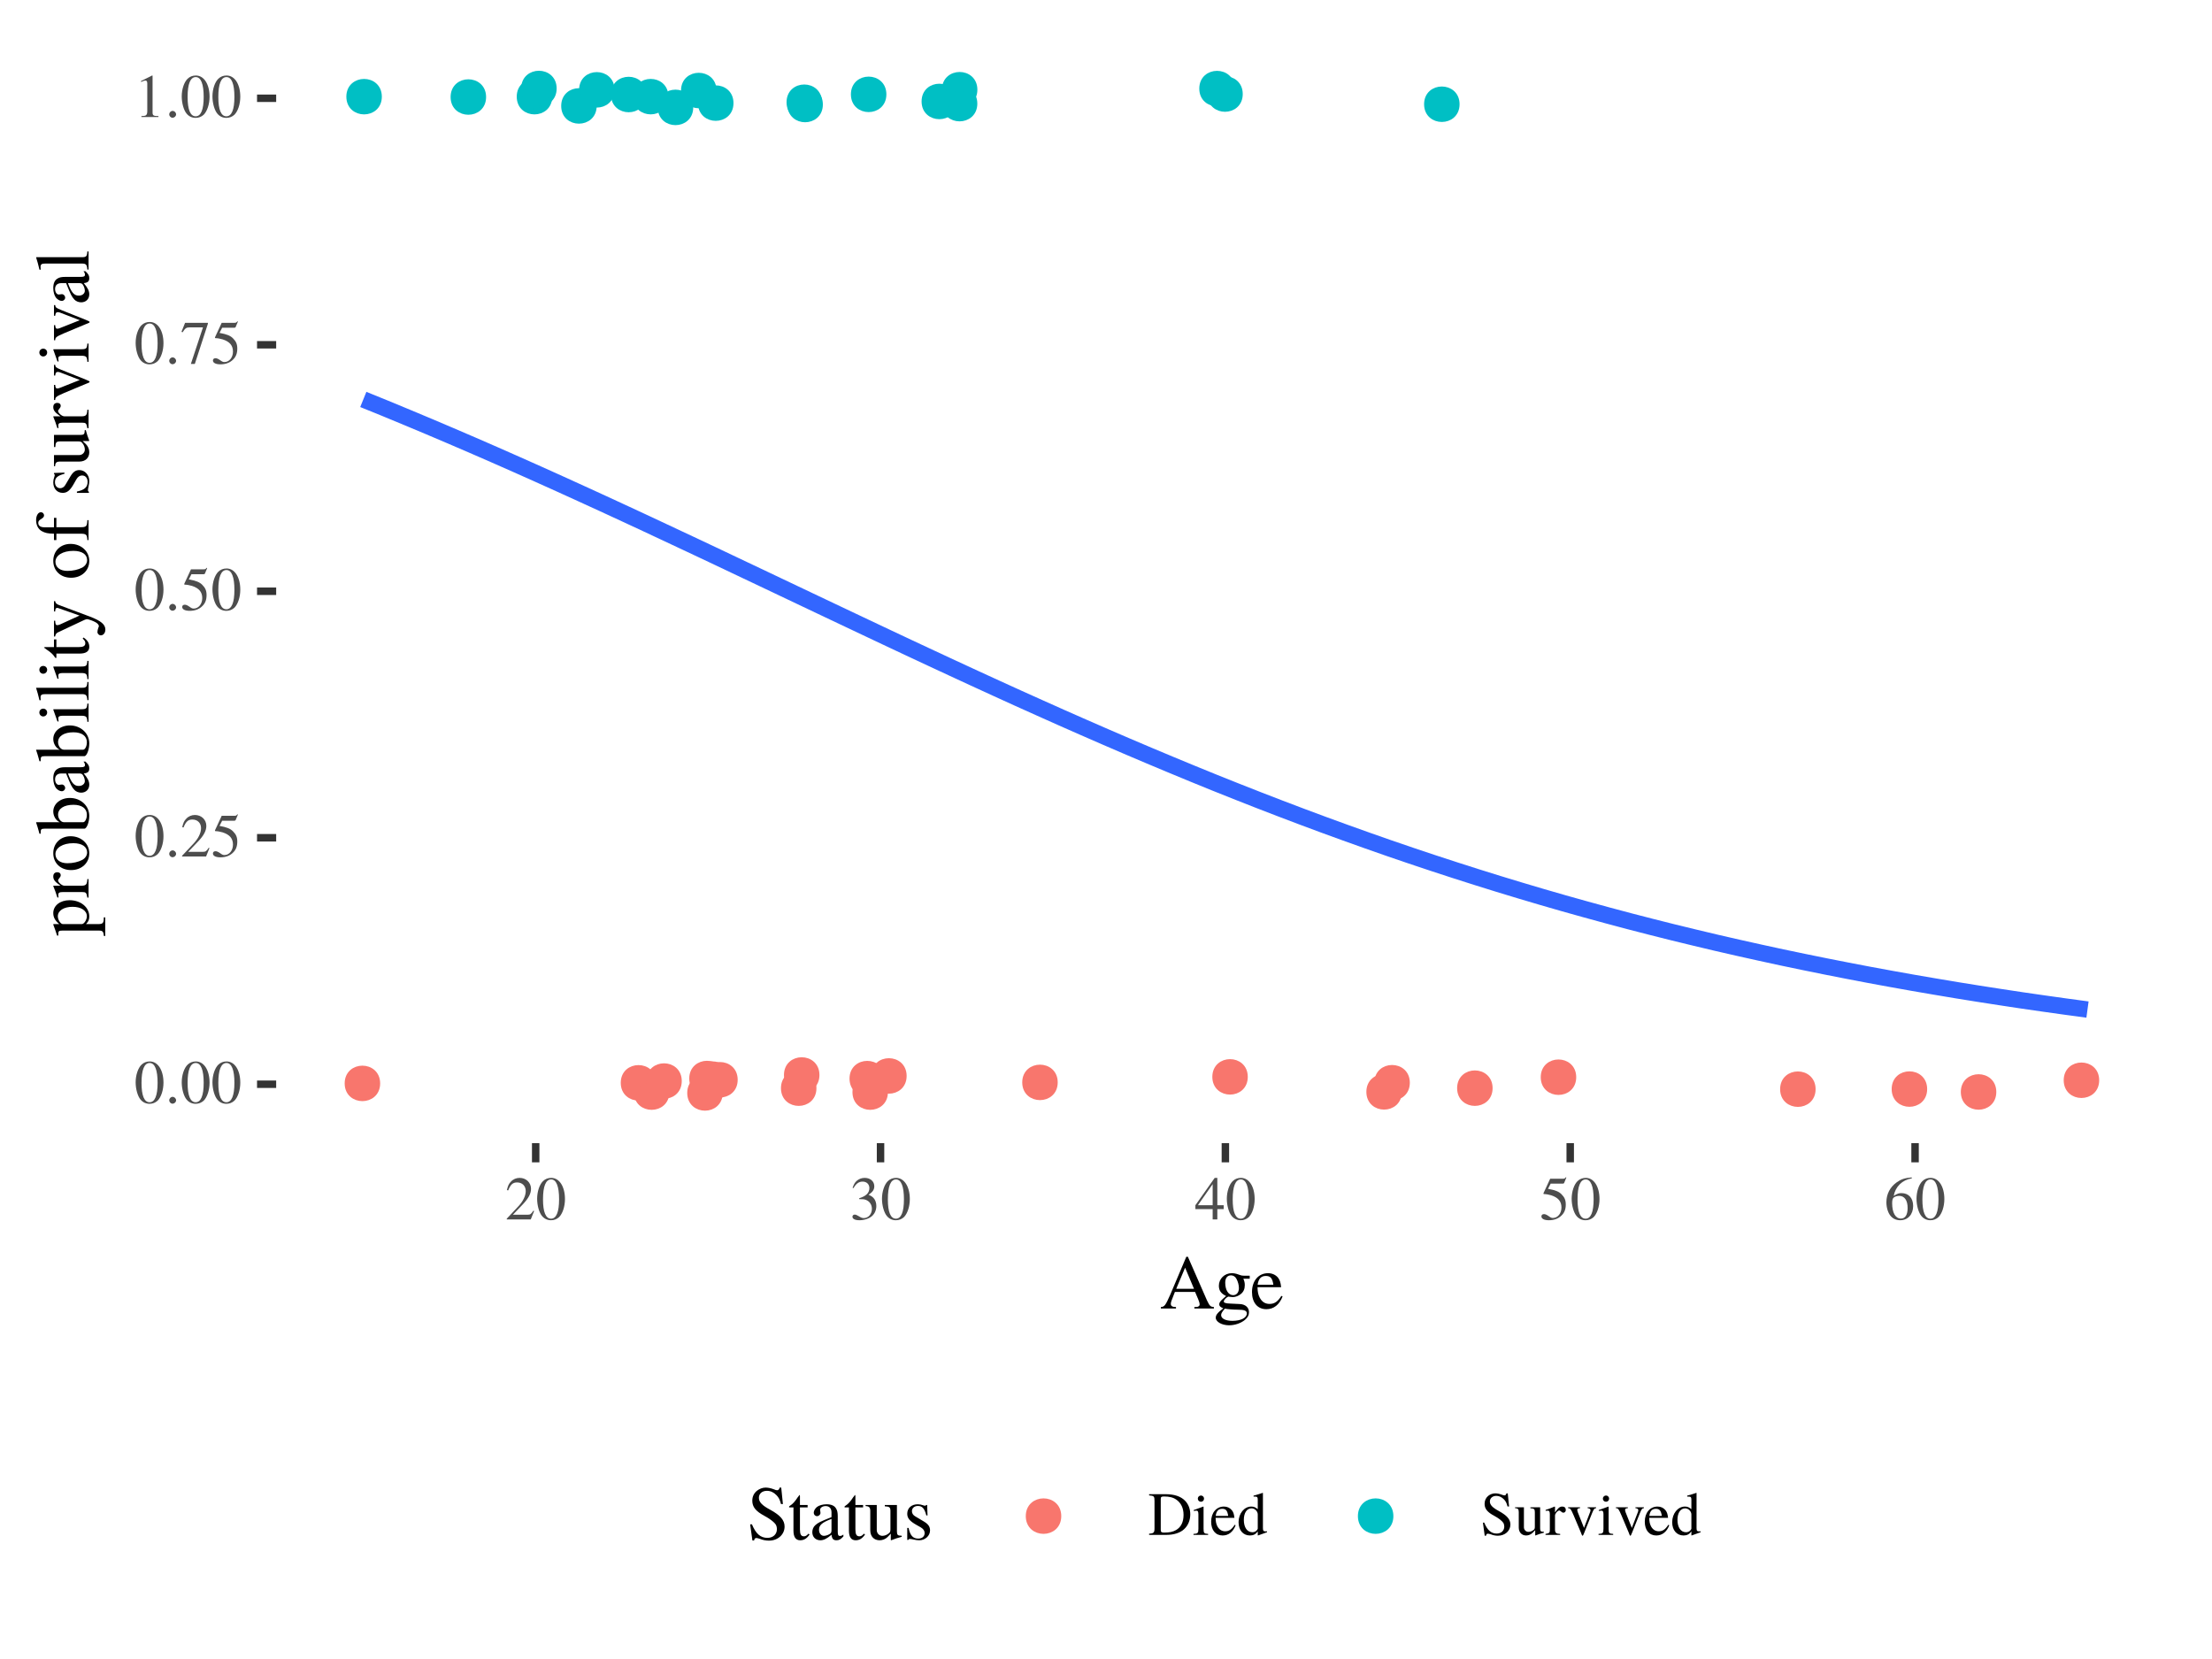 <?xml version="1.0" encoding="UTF-8"?>
<svg xmlns="http://www.w3.org/2000/svg" xmlns:xlink="http://www.w3.org/1999/xlink" width="288pt" height="216pt" viewBox="0 0 288 216" version="1.1">
<defs>
<g>
<symbol overflow="visible" id="glyph0-0">
<path style="stroke:none;" d=""/>
</symbol>
<symbol overflow="visible" id="glyph0-1">
<path style="stroke:none;" d="M 3.812 -2.641 C 3.812 -4.281 3.078 -5.406 2.031 -5.406 C 1.594 -5.406 1.25 -5.266 0.953 -4.984 C 0.5 -4.547 0.188 -3.625 0.188 -2.688 C 0.188 -1.812 0.453 -0.875 0.828 -0.438 C 1.125 -0.078 1.531 0.109 2 0.109 C 2.406 0.109 2.75 -0.031 3.047 -0.297 C 3.5 -0.75 3.812 -1.672 3.812 -2.641 Z M 3.047 -2.625 C 3.047 -0.953 2.688 -0.094 2 -0.094 C 1.312 -0.094 0.953 -0.953 0.953 -2.609 C 0.953 -4.312 1.312 -5.203 2.016 -5.203 C 2.688 -5.203 3.047 -4.297 3.047 -2.625 Z M 3.047 -2.625 "/>
</symbol>
<symbol overflow="visible" id="glyph0-2">
<path style="stroke:none;" d="M 1.453 -0.344 C 1.453 -0.594 1.234 -0.797 1 -0.797 C 0.766 -0.797 0.562 -0.594 0.562 -0.344 C 0.562 -0.109 0.766 0.094 0.984 0.094 C 1.234 0.094 1.453 -0.109 1.453 -0.344 Z M 1.453 -0.344 "/>
</symbol>
<symbol overflow="visible" id="glyph0-3">
<path style="stroke:none;" d="M 3.797 -1.094 L 3.703 -1.141 C 3.406 -0.688 3.297 -0.609 2.938 -0.609 L 1.031 -0.609 L 2.375 -2.016 C 3.078 -2.766 3.391 -3.375 3.391 -3.984 C 3.391 -4.797 2.75 -5.406 1.906 -5.406 C 1.469 -5.406 1.062 -5.234 0.766 -4.906 C 0.5 -4.641 0.391 -4.391 0.25 -3.812 L 0.422 -3.781 C 0.734 -4.562 1.031 -4.812 1.578 -4.812 C 2.25 -4.812 2.703 -4.359 2.703 -3.688 C 2.703 -3.062 2.344 -2.312 1.656 -1.609 L 0.234 -0.094 L 0.234 0 L 3.359 0 Z M 3.797 -1.094 "/>
</symbol>
<symbol overflow="visible" id="glyph0-4">
<path style="stroke:none;" d="M 3.5 -5.453 L 3.438 -5.5 C 3.312 -5.328 3.234 -5.297 3.062 -5.297 L 1.391 -5.297 L 0.516 -3.406 C 0.516 -3.391 0.516 -3.359 0.516 -3.359 C 0.516 -3.312 0.547 -3.297 0.609 -3.297 C 0.859 -3.297 1.188 -3.234 1.516 -3.141 C 2.438 -2.844 2.859 -2.344 2.859 -1.547 C 2.859 -0.781 2.375 -0.188 1.75 -0.188 C 1.578 -0.188 1.453 -0.234 1.203 -0.422 C 0.953 -0.594 0.766 -0.688 0.594 -0.688 C 0.375 -0.688 0.25 -0.578 0.25 -0.391 C 0.25 -0.078 0.625 0.109 1.234 0.109 C 1.906 0.109 2.484 -0.109 2.875 -0.516 C 3.25 -0.875 3.422 -1.328 3.422 -1.938 C 3.422 -2.516 3.266 -2.875 2.859 -3.281 C 2.516 -3.625 2.062 -3.812 1.109 -3.984 L 1.453 -4.656 L 3.016 -4.656 C 3.141 -4.656 3.172 -4.688 3.203 -4.734 Z M 3.5 -5.453 "/>
</symbol>
<symbol overflow="visible" id="glyph0-5">
<path style="stroke:none;" d="M 3.594 -5.172 L 3.594 -5.297 L 0.625 -5.297 L 0.156 -4.125 L 0.297 -4.062 C 0.641 -4.594 0.781 -4.703 1.219 -4.703 L 2.953 -4.703 L 1.375 0.062 L 1.891 0.062 Z M 3.594 -5.172 "/>
</symbol>
<symbol overflow="visible" id="glyph0-6">
<path style="stroke:none;" d="M 3.156 0 L 3.156 -0.125 C 2.516 -0.125 2.391 -0.203 2.391 -0.594 L 2.391 -5.391 L 2.328 -5.406 L 0.891 -4.688 L 0.891 -4.562 C 0.984 -4.609 1.078 -4.641 1.109 -4.656 C 1.25 -4.719 1.391 -4.75 1.469 -4.75 C 1.625 -4.75 1.703 -4.625 1.703 -4.375 L 1.703 -0.75 C 1.703 -0.484 1.641 -0.297 1.516 -0.219 C 1.391 -0.156 1.281 -0.125 0.938 -0.125 L 0.938 0 Z M 3.156 0 "/>
</symbol>
<symbol overflow="visible" id="glyph0-7">
<path style="stroke:none;" d="M 3.453 -1.75 C 3.453 -2.156 3.328 -2.531 3.094 -2.781 C 2.938 -2.953 2.781 -3.062 2.438 -3.203 C 2.984 -3.578 3.188 -3.875 3.188 -4.312 C 3.188 -4.953 2.672 -5.406 1.938 -5.406 C 1.531 -5.406 1.188 -5.266 0.891 -5.016 C 0.656 -4.797 0.531 -4.594 0.359 -4.109 L 0.484 -4.078 C 0.812 -4.656 1.172 -4.922 1.672 -4.922 C 2.188 -4.922 2.547 -4.578 2.547 -4.078 C 2.547 -3.781 2.438 -3.5 2.234 -3.297 C 1.984 -3.062 1.766 -2.938 1.219 -2.75 L 1.219 -2.641 C 1.703 -2.641 1.875 -2.625 2.078 -2.547 C 2.562 -2.375 2.875 -1.922 2.875 -1.375 C 2.875 -0.703 2.422 -0.172 1.828 -0.172 C 1.609 -0.172 1.453 -0.234 1.156 -0.422 C 0.922 -0.562 0.781 -0.625 0.641 -0.625 C 0.469 -0.625 0.344 -0.516 0.344 -0.344 C 0.344 -0.062 0.688 0.109 1.25 0.109 C 1.859 0.109 2.5 -0.094 2.875 -0.422 C 3.25 -0.75 3.453 -1.219 3.453 -1.75 Z M 3.453 -1.75 "/>
</symbol>
<symbol overflow="visible" id="glyph0-8">
<path style="stroke:none;" d="M 3.781 -1.344 L 3.781 -1.844 L 2.953 -1.844 L 2.953 -5.406 L 2.609 -5.406 L 0.094 -1.844 L 0.094 -1.344 L 2.344 -1.344 L 2.344 0 L 2.953 0 L 2.953 -1.344 Z M 2.344 -1.844 L 0.422 -1.844 L 2.344 -4.594 Z M 2.344 -1.844 "/>
</symbol>
<symbol overflow="visible" id="glyph0-9">
<path style="stroke:none;" d="M 3.75 -1.75 C 3.75 -2.781 3.156 -3.422 2.234 -3.422 C 1.891 -3.422 1.719 -3.375 1.219 -3.062 C 1.438 -4.266 2.328 -5.141 3.578 -5.344 L 3.562 -5.469 C 2.656 -5.391 2.188 -5.234 1.609 -4.828 C 0.75 -4.219 0.266 -3.297 0.266 -2.234 C 0.266 -1.531 0.484 -0.828 0.828 -0.438 C 1.141 -0.078 1.562 0.109 2.062 0.109 C 3.062 0.109 3.75 -0.641 3.75 -1.75 Z M 3.031 -1.484 C 3.031 -0.594 2.719 -0.109 2.156 -0.109 C 1.453 -0.109 1.016 -0.859 1.016 -2.109 C 1.016 -2.516 1.078 -2.734 1.234 -2.859 C 1.406 -2.984 1.656 -3.062 1.938 -3.062 C 2.625 -3.062 3.031 -2.484 3.031 -1.484 Z M 3.031 -1.484 "/>
</symbol>
<symbol overflow="visible" id="glyph0-10">
<path style="stroke:none;" d="M 5.484 -2.672 C 5.484 -3.391 5.234 -4.016 4.797 -4.453 C 4.25 -5.016 3.391 -5.297 2.281 -5.297 L 0.125 -5.297 L 0.125 -5.141 C 0.766 -5.094 0.828 -5.016 0.828 -4.422 L 0.828 -0.875 C 0.828 -0.297 0.734 -0.188 0.125 -0.156 L 0.125 0 L 2.406 0 C 3.328 0 4.172 -0.266 4.656 -0.719 C 5.188 -1.188 5.484 -1.891 5.484 -2.672 Z M 4.609 -2.609 C 4.609 -1.672 4.281 -1 3.625 -0.625 C 3.219 -0.391 2.766 -0.297 2.062 -0.297 C 1.75 -0.297 1.641 -0.375 1.641 -0.625 L 1.641 -4.688 C 1.641 -4.938 1.734 -5 2.062 -5 C 2.75 -5 3.266 -4.875 3.656 -4.594 C 4.281 -4.172 4.609 -3.484 4.609 -2.609 Z M 4.609 -2.609 "/>
</symbol>
<symbol overflow="visible" id="glyph0-11">
<path style="stroke:none;" d="M 2.031 0 L 2.031 -0.125 C 1.5 -0.156 1.438 -0.234 1.438 -0.812 L 1.438 -3.656 L 1.406 -3.688 L 0.156 -3.234 L 0.156 -3.125 L 0.219 -3.125 C 0.312 -3.141 0.422 -3.156 0.5 -3.156 C 0.688 -3.156 0.766 -3.031 0.766 -2.672 L 0.766 -0.812 C 0.766 -0.234 0.688 -0.156 0.125 -0.125 L 0.125 0 Z M 1.5 -4.719 C 1.5 -4.938 1.328 -5.125 1.094 -5.125 C 0.875 -5.125 0.688 -4.938 0.688 -4.719 C 0.688 -4.484 0.875 -4.312 1.094 -4.312 C 1.328 -4.312 1.5 -4.484 1.5 -4.719 Z M 1.5 -4.719 "/>
</symbol>
<symbol overflow="visible" id="glyph0-12">
<path style="stroke:none;" d="M 3.391 -1.25 L 3.266 -1.312 C 2.875 -0.703 2.531 -0.469 2.031 -0.469 C 1.578 -0.469 1.25 -0.688 1.016 -1.109 C 0.859 -1.422 0.797 -1.703 0.781 -2.219 L 3.234 -2.219 C 3.172 -2.734 3.094 -2.969 2.891 -3.219 C 2.656 -3.516 2.281 -3.688 1.875 -3.688 C 0.875 -3.688 0.203 -2.875 0.203 -1.719 C 0.203 -0.609 0.781 0.078 1.703 0.078 C 2.469 0.078 3.062 -0.391 3.391 -1.25 Z M 2.422 -2.469 L 0.797 -2.469 C 0.875 -3.109 1.156 -3.391 1.641 -3.391 C 2.125 -3.391 2.312 -3.172 2.422 -2.469 Z M 2.422 -2.469 "/>
</symbol>
<symbol overflow="visible" id="glyph0-13">
<path style="stroke:none;" d="M 3.922 -0.344 L 3.922 -0.469 C 3.781 -0.453 3.766 -0.453 3.75 -0.453 C 3.453 -0.453 3.391 -0.547 3.391 -0.906 L 3.391 -5.453 L 3.359 -5.469 C 2.969 -5.328 2.688 -5.25 2.172 -5.109 L 2.172 -4.984 C 2.234 -4.984 2.281 -4.984 2.359 -4.984 C 2.641 -4.984 2.719 -4.906 2.719 -4.578 L 2.719 -3.344 C 2.422 -3.594 2.203 -3.688 1.875 -3.688 C 0.953 -3.688 0.219 -2.781 0.219 -1.641 C 0.219 -0.609 0.812 0.078 1.703 0.078 C 2.141 0.078 2.453 -0.078 2.719 -0.453 L 2.719 0.062 L 2.75 0.078 Z M 2.719 -0.812 C 2.719 -0.766 2.656 -0.656 2.578 -0.578 C 2.438 -0.422 2.234 -0.344 2.016 -0.344 C 1.344 -0.344 0.906 -0.969 0.906 -1.953 C 0.906 -2.859 1.297 -3.453 1.906 -3.453 C 2.328 -3.453 2.719 -3.078 2.719 -2.656 Z M 2.719 -0.812 "/>
</symbol>
<symbol overflow="visible" id="glyph0-14">
<path style="stroke:none;" d="M 3.922 -1.344 C 3.922 -2.016 3.484 -2.516 2.438 -3.094 C 1.594 -3.547 1.25 -3.906 1.25 -4.344 C 1.25 -4.781 1.594 -5.078 2.094 -5.078 C 2.453 -5.078 2.781 -4.922 3.062 -4.641 C 3.312 -4.391 3.422 -4.172 3.547 -3.703 L 3.75 -3.703 L 3.578 -5.406 L 3.406 -5.406 C 3.375 -5.234 3.281 -5.141 3.156 -5.141 C 3.078 -5.141 2.938 -5.172 2.797 -5.234 C 2.5 -5.344 2.219 -5.406 1.938 -5.406 C 1.625 -5.406 1.281 -5.281 1.031 -5.078 C 0.719 -4.812 0.562 -4.469 0.562 -4.031 C 0.562 -3.406 0.922 -2.953 1.812 -2.484 C 2.391 -2.172 2.812 -1.844 3.016 -1.547 C 3.078 -1.438 3.125 -1.266 3.125 -1.078 C 3.125 -0.547 2.719 -0.172 2.141 -0.172 C 1.422 -0.172 0.922 -0.609 0.516 -1.594 L 0.344 -1.594 L 0.578 0.109 L 0.75 0.109 C 0.766 -0.047 0.859 -0.156 0.969 -0.156 C 1.062 -0.156 1.203 -0.125 1.359 -0.078 C 1.656 0.047 1.969 0.109 2.297 0.109 C 3.219 0.109 3.922 -0.516 3.922 -1.344 Z M 3.922 -1.344 "/>
</symbol>
<symbol overflow="visible" id="glyph0-15">
<path style="stroke:none;" d="M 3.828 -0.281 L 3.828 -0.406 L 3.797 -0.406 C 3.422 -0.406 3.344 -0.484 3.344 -0.859 L 3.344 -3.594 L 2.078 -3.594 L 2.078 -3.469 C 2.562 -3.438 2.656 -3.359 2.656 -2.953 L 2.656 -1.078 C 2.656 -0.859 2.625 -0.75 2.531 -0.672 C 2.297 -0.484 2.062 -0.391 1.812 -0.391 C 1.5 -0.391 1.234 -0.656 1.234 -0.984 L 1.234 -3.594 L 0.078 -3.594 L 0.078 -3.484 C 0.453 -3.469 0.562 -3.344 0.562 -2.969 L 0.562 -0.953 C 0.562 -0.328 0.953 0.078 1.531 0.078 C 1.828 0.078 2.141 -0.047 2.359 -0.266 L 2.703 -0.609 L 2.703 0.062 L 2.734 0.078 C 3.141 -0.094 3.422 -0.172 3.828 -0.281 Z M 3.828 -0.281 "/>
</symbol>
<symbol overflow="visible" id="glyph0-16">
<path style="stroke:none;" d="M 2.688 -3.25 C 2.688 -3.516 2.516 -3.688 2.234 -3.688 C 1.906 -3.688 1.672 -3.5 1.281 -2.922 L 1.281 -3.656 L 1.234 -3.688 C 0.812 -3.5 0.531 -3.406 0.062 -3.25 L 0.062 -3.125 C 0.172 -3.141 0.234 -3.156 0.344 -3.156 C 0.531 -3.156 0.609 -3.031 0.609 -2.672 L 0.609 -0.672 C 0.609 -0.266 0.547 -0.219 0.047 -0.125 L 0.047 0 L 1.953 0 L 1.953 -0.125 C 1.422 -0.141 1.281 -0.266 1.281 -0.719 L 1.281 -2.516 C 1.281 -2.781 1.625 -3.172 1.844 -3.172 C 1.891 -3.172 1.953 -3.141 2.047 -3.062 C 2.172 -2.938 2.266 -2.891 2.375 -2.891 C 2.562 -2.891 2.688 -3.031 2.688 -3.25 Z M 2.688 -3.25 "/>
</symbol>
<symbol overflow="visible" id="glyph0-17">
<path style="stroke:none;" d="M 3.812 -3.484 L 3.812 -3.594 L 2.703 -3.594 L 2.703 -3.484 C 2.953 -3.453 3.078 -3.375 3.078 -3.219 C 3.078 -3.141 3.062 -3.062 3.031 -2.984 L 2.234 -0.906 L 1.422 -2.953 C 1.375 -3.078 1.359 -3.188 1.359 -3.25 C 1.359 -3.406 1.438 -3.453 1.719 -3.484 L 1.719 -3.594 L 0.156 -3.594 L 0.156 -3.484 C 0.453 -3.469 0.516 -3.391 0.875 -2.562 L 1.844 -0.266 C 1.859 -0.219 1.875 -0.156 1.906 -0.094 C 1.953 0.047 2 0.109 2.047 0.109 C 2.094 0.109 2.156 0.016 2.266 -0.281 L 3.297 -2.859 C 3.531 -3.406 3.578 -3.453 3.812 -3.484 Z M 3.812 -3.484 "/>
</symbol>
<symbol overflow="visible" id="glyph1-0">
<path style="stroke:none;" d=""/>
</symbol>
<symbol overflow="visible" id="glyph1-1">
<path style="stroke:none;" d="M 7.062 0 L 7.062 -0.188 C 6.609 -0.219 6.516 -0.312 6.156 -1.062 L 3.672 -6.734 L 3.469 -6.734 L 1.391 -1.828 C 0.75 -0.375 0.625 -0.219 0.156 -0.188 L 0.156 0 L 2.125 0 L 2.125 -0.188 C 1.656 -0.188 1.453 -0.312 1.453 -0.594 C 1.453 -0.719 1.484 -0.859 1.531 -0.984 L 1.984 -2.156 L 4.609 -2.156 L 5.016 -1.203 C 5.141 -0.922 5.203 -0.672 5.203 -0.516 C 5.203 -0.438 5.156 -0.312 5.062 -0.281 C 4.953 -0.203 4.875 -0.188 4.516 -0.188 L 4.516 0 Z M 4.469 -2.562 L 2.156 -2.562 L 3.312 -5.312 Z M 4.469 -2.562 "/>
</symbol>
<symbol overflow="visible" id="glyph1-2">
<path style="stroke:none;" d="M 4.703 -3.875 L 4.703 -4.266 L 3.938 -4.266 C 3.734 -4.266 3.578 -4.297 3.375 -4.375 L 3.156 -4.453 C 2.891 -4.547 2.625 -4.594 2.359 -4.594 C 1.438 -4.594 0.688 -3.875 0.688 -2.969 C 0.688 -2.344 0.953 -1.953 1.625 -1.625 L 1.188 -1.234 C 0.859 -0.938 0.734 -0.734 0.734 -0.547 C 0.734 -0.328 0.844 -0.203 1.266 -0.016 C 0.547 0.516 0.281 0.844 0.281 1.203 C 0.281 1.734 1.062 2.188 2.016 2.188 C 2.766 2.188 3.547 1.922 4.062 1.5 C 4.438 1.188 4.609 0.875 4.609 0.484 C 4.609 -0.125 4.141 -0.547 3.406 -0.578 L 2.109 -0.641 C 1.578 -0.656 1.328 -0.75 1.328 -0.906 C 1.328 -1.109 1.656 -1.453 1.938 -1.547 C 2.016 -1.531 2.094 -1.516 2.125 -1.516 C 2.312 -1.5 2.438 -1.484 2.5 -1.484 C 2.875 -1.484 3.266 -1.641 3.578 -1.906 C 3.906 -2.188 4.062 -2.547 4.062 -3.047 C 4.062 -3.328 4.016 -3.562 3.875 -3.875 Z M 4.328 0.641 C 4.328 1.219 3.562 1.609 2.438 1.609 C 1.562 1.609 0.984 1.312 0.984 0.875 C 0.984 0.656 1.047 0.516 1.469 0.016 C 1.797 0.094 2.594 0.156 3.094 0.156 C 4 0.156 4.328 0.281 4.328 0.641 Z M 3.297 -2.656 C 3.297 -2.094 3 -1.734 2.547 -1.734 C 1.938 -1.734 1.516 -2.391 1.516 -3.344 L 1.516 -3.375 C 1.516 -3.969 1.797 -4.312 2.266 -4.312 C 2.562 -4.312 2.828 -4.156 2.984 -3.844 C 3.172 -3.5 3.297 -3.047 3.297 -2.656 Z M 3.297 -2.656 "/>
</symbol>
<symbol overflow="visible" id="glyph1-3">
<path style="stroke:none;" d="M 4.234 -1.562 L 4.078 -1.641 C 3.594 -0.875 3.172 -0.594 2.531 -0.594 C 1.984 -0.594 1.562 -0.844 1.266 -1.391 C 1.062 -1.781 0.984 -2.125 0.969 -2.766 L 4.047 -2.766 C 3.969 -3.422 3.875 -3.703 3.625 -4.031 C 3.312 -4.391 2.859 -4.594 2.344 -4.594 C 1.094 -4.594 0.25 -3.594 0.25 -2.141 C 0.25 -0.766 0.969 0.094 2.125 0.094 C 3.078 0.094 3.812 -0.484 4.234 -1.562 Z M 3.031 -3.094 L 0.984 -3.094 C 1.094 -3.875 1.438 -4.234 2.047 -4.234 C 2.656 -4.234 2.906 -3.953 3.031 -3.094 Z M 3.031 -3.094 "/>
</symbol>
<symbol overflow="visible" id="glyph1-4">
<path style="stroke:none;" d="M 4.906 -1.688 C 4.906 -2.516 4.359 -3.156 3.047 -3.875 C 1.984 -4.438 1.562 -4.875 1.562 -5.438 C 1.562 -5.984 1.984 -6.344 2.609 -6.344 C 3.062 -6.344 3.484 -6.156 3.828 -5.797 C 4.141 -5.484 4.281 -5.219 4.438 -4.625 L 4.688 -4.625 L 4.469 -6.766 L 4.266 -6.766 C 4.219 -6.547 4.109 -6.422 3.938 -6.422 C 3.844 -6.422 3.688 -6.453 3.5 -6.547 C 3.125 -6.688 2.766 -6.766 2.422 -6.766 C 2.031 -6.766 1.609 -6.594 1.297 -6.344 C 0.906 -6.016 0.703 -5.594 0.703 -5.047 C 0.703 -4.25 1.156 -3.688 2.266 -3.094 C 2.984 -2.703 3.516 -2.312 3.766 -1.938 C 3.844 -1.797 3.906 -1.594 3.906 -1.344 C 3.906 -0.688 3.406 -0.219 2.672 -0.219 C 1.766 -0.219 1.156 -0.766 0.656 -1.984 L 0.422 -1.984 L 0.719 0.125 L 0.938 0.125 C 0.953 -0.062 1.062 -0.203 1.219 -0.203 C 1.328 -0.203 1.5 -0.156 1.688 -0.094 C 2.062 0.062 2.469 0.141 2.875 0.141 C 4.031 0.141 4.906 -0.656 4.906 -1.688 Z M 4.906 -1.688 "/>
</symbol>
<symbol overflow="visible" id="glyph1-5">
<path style="stroke:none;" d="M 2.797 -0.656 L 2.656 -0.766 C 2.438 -0.516 2.281 -0.422 2.062 -0.422 C 1.688 -0.422 1.547 -0.688 1.547 -1.312 L 1.547 -4.188 L 2.547 -4.188 L 2.547 -4.5 L 1.547 -4.5 L 1.547 -5.656 C 1.547 -5.766 1.516 -5.797 1.469 -5.797 C 1.406 -5.688 1.344 -5.594 1.266 -5.516 C 0.906 -4.953 0.562 -4.594 0.297 -4.438 C 0.188 -4.375 0.125 -4.312 0.125 -4.25 C 0.125 -4.219 0.141 -4.203 0.172 -4.188 L 0.703 -4.188 L 0.703 -1.172 C 0.703 -0.328 1 0.094 1.578 0.094 C 2.078 0.094 2.453 -0.141 2.797 -0.656 Z M 2.797 -0.656 "/>
</symbol>
<symbol overflow="visible" id="glyph1-6">
<path style="stroke:none;" d="M 4.422 -0.406 L 4.422 -0.656 C 4.25 -0.516 4.125 -0.469 3.984 -0.469 C 3.75 -0.469 3.688 -0.609 3.688 -1.047 L 3.688 -3 C 3.688 -3.516 3.625 -3.797 3.484 -4.016 C 3.281 -4.406 2.844 -4.594 2.234 -4.594 C 1.734 -4.594 1.25 -4.453 0.969 -4.234 C 0.719 -4.016 0.562 -3.734 0.562 -3.484 C 0.562 -3.25 0.75 -3.047 0.984 -3.047 C 1.234 -3.047 1.438 -3.25 1.438 -3.469 C 1.438 -3.516 1.438 -3.562 1.422 -3.625 C 1.406 -3.719 1.391 -3.797 1.391 -3.875 C 1.391 -4.141 1.703 -4.359 2.109 -4.359 C 2.594 -4.359 2.875 -4.062 2.875 -3.531 L 2.875 -2.922 C 1.328 -2.297 1.156 -2.219 0.734 -1.844 C 0.516 -1.641 0.375 -1.297 0.375 -0.969 C 0.375 -0.344 0.797 0.094 1.422 0.094 C 1.859 0.094 2.266 -0.109 2.875 -0.625 C 2.938 -0.094 3.109 0.094 3.516 0.094 C 3.859 0.094 4.062 -0.016 4.422 -0.406 Z M 2.875 -1.234 C 2.875 -0.922 2.812 -0.828 2.609 -0.703 C 2.375 -0.562 2.094 -0.484 1.875 -0.484 C 1.531 -0.484 1.25 -0.812 1.25 -1.25 L 1.25 -1.297 C 1.25 -1.875 1.656 -2.234 2.875 -2.688 Z M 2.875 -1.234 "/>
</symbol>
<symbol overflow="visible" id="glyph1-7">
<path style="stroke:none;" d="M 4.797 -0.359 L 4.797 -0.5 L 4.734 -0.5 C 4.281 -0.5 4.172 -0.609 4.172 -1.062 L 4.172 -4.5 L 2.594 -4.5 L 2.594 -4.328 C 3.203 -4.297 3.328 -4.203 3.328 -3.703 L 3.328 -1.344 C 3.328 -1.078 3.281 -0.938 3.156 -0.844 C 2.875 -0.594 2.562 -0.484 2.266 -0.484 C 1.875 -0.484 1.547 -0.812 1.547 -1.234 L 1.547 -4.5 L 0.094 -4.5 L 0.094 -4.359 C 0.562 -4.328 0.703 -4.188 0.703 -3.719 L 0.703 -1.203 C 0.703 -0.406 1.188 0.094 1.922 0.094 C 2.297 0.094 2.688 -0.062 2.953 -0.328 L 3.375 -0.766 L 3.375 0.062 L 3.422 0.094 C 3.922 -0.109 4.281 -0.219 4.797 -0.359 Z M 4.797 -0.359 "/>
</symbol>
<symbol overflow="visible" id="glyph1-8">
<path style="stroke:none;" d="M 3.484 -1.188 C 3.484 -1.688 3.25 -2.016 2.641 -2.375 L 1.562 -3.016 C 1.281 -3.172 1.125 -3.422 1.125 -3.688 C 1.125 -4.094 1.438 -4.375 1.906 -4.375 C 2.469 -4.375 2.766 -4.047 3 -3.141 L 3.156 -3.141 L 3.109 -4.5 L 3 -4.5 L 2.984 -4.484 C 2.891 -4.406 2.875 -4.406 2.844 -4.406 C 2.781 -4.406 2.688 -4.422 2.562 -4.469 C 2.359 -4.547 2.125 -4.594 1.891 -4.594 C 1.062 -4.594 0.516 -4.094 0.516 -3.359 C 0.516 -2.797 0.828 -2.406 1.688 -1.922 L 2.266 -1.594 C 2.609 -1.391 2.781 -1.156 2.781 -0.844 C 2.781 -0.406 2.453 -0.125 1.953 -0.125 C 1.266 -0.125 0.906 -0.5 0.688 -1.516 L 0.516 -1.516 L 0.516 0.047 L 0.656 0.047 C 0.719 -0.062 0.766 -0.078 0.875 -0.078 C 0.984 -0.078 1.094 -0.062 1.344 0 C 1.625 0.062 1.875 0.094 2.078 0.094 C 2.844 0.094 3.484 -0.484 3.484 -1.188 Z M 3.484 -1.188 "/>
</symbol>
<symbol overflow="visible" id="glyph2-0">
<path style="stroke:none;" d=""/>
</symbol>
<symbol overflow="visible" id="glyph2-1">
<path style="stroke:none;" d="M -2.469 -4.703 C -3.703 -4.703 -4.594 -4 -4.594 -3.031 C -4.594 -2.469 -4.344 -2.031 -3.812 -1.594 L -4.578 -1.594 L -4.594 -1.531 C -4.391 -0.984 -4.266 -0.641 -4.094 -0.094 L -3.938 -0.094 C -3.938 -0.188 -3.938 -0.25 -3.938 -0.344 C -3.938 -0.688 -3.844 -0.75 -3.375 -0.75 L 1.312 -0.75 C 1.828 -0.75 1.938 -0.641 2 -0.047 L 2.172 -0.047 L 2.172 -2.469 L 1.984 -2.469 C 1.984 -1.719 1.875 -1.594 1.234 -1.594 L -0.328 -1.594 C 0 -1.938 0.094 -2.188 0.094 -2.594 C 0.094 -3.781 -1.016 -4.703 -2.469 -4.703 Z M -2.078 -3.844 C -0.969 -3.844 -0.219 -3.344 -0.219 -2.625 C -0.219 -2.156 -0.578 -1.594 -0.875 -1.594 L -3.344 -1.594 C -3.641 -1.594 -4 -2.156 -4 -2.609 C -4 -3.344 -3.234 -3.844 -2.078 -3.844 Z M -2.078 -3.844 "/>
</symbol>
<symbol overflow="visible" id="glyph2-2">
<path style="stroke:none;" d="M -4.062 -3.344 C -4.406 -3.344 -4.594 -3.141 -4.594 -2.797 C -4.594 -2.375 -4.375 -2.094 -3.656 -1.594 L -4.578 -1.594 L -4.594 -1.547 C -4.375 -1.016 -4.25 -0.656 -4.062 -0.062 L -3.906 -0.062 C -3.938 -0.203 -3.938 -0.297 -3.938 -0.422 C -3.938 -0.672 -3.781 -0.766 -3.344 -0.766 L -0.844 -0.766 C -0.344 -0.766 -0.266 -0.688 -0.156 -0.047 L 0 -0.047 L 0 -2.453 L -0.156 -2.453 C -0.188 -1.766 -0.328 -1.594 -0.906 -1.594 L -3.156 -1.594 C -3.469 -1.594 -3.969 -2.031 -3.969 -2.297 C -3.969 -2.359 -3.922 -2.453 -3.812 -2.562 C -3.688 -2.719 -3.625 -2.828 -3.625 -2.953 C -3.625 -3.203 -3.797 -3.344 -4.062 -3.344 Z M -4.062 -3.344 "/>
</symbol>
<symbol overflow="visible" id="glyph2-3">
<path style="stroke:none;" d="M -2.344 -4.703 C -3.656 -4.703 -4.594 -3.781 -4.594 -2.5 C -4.594 -1.203 -3.641 -0.297 -2.266 -0.297 C -0.906 -0.297 0.094 -1.219 0.094 -2.484 C 0.094 -3.734 -0.953 -4.703 -2.344 -4.703 Z M -1.984 -3.797 C -0.859 -3.797 -0.188 -3.344 -0.188 -2.594 C -0.188 -2.203 -0.422 -1.844 -0.812 -1.625 C -1.344 -1.344 -2.047 -1.188 -2.75 -1.188 C -3.703 -1.188 -4.312 -1.656 -4.312 -2.375 C -4.312 -3.203 -3.359 -3.797 -1.984 -3.797 Z M -1.984 -3.797 "/>
</symbol>
<symbol overflow="visible" id="glyph2-4">
<path style="stroke:none;" d="M -2.438 -4.688 C -3.656 -4.688 -4.594 -3.922 -4.594 -2.922 C -4.594 -2.312 -4.234 -1.734 -3.75 -1.531 L -6.812 -1.531 L -6.828 -1.484 C -6.688 -1.062 -6.594 -0.797 -6.469 -0.312 L -6.391 -0.031 L -6.234 -0.031 C -6.234 -0.094 -6.234 -0.125 -6.234 -0.203 C -6.234 -0.594 -6.156 -0.688 -5.734 -0.688 L -0.547 -0.688 C -0.234 -0.688 0.094 -1.547 0.094 -2.344 C 0.094 -3.656 -1 -4.688 -2.438 -4.688 Z M -1.969 -3.797 C -0.859 -3.797 -0.219 -3.312 -0.219 -2.5 C -0.219 -1.984 -0.453 -1.531 -0.703 -1.531 L -3.219 -1.531 C -3.609 -1.531 -3.969 -2 -3.969 -2.516 C -3.969 -3.297 -3.188 -3.797 -1.969 -3.797 Z M -1.969 -3.797 "/>
</symbol>
<symbol overflow="visible" id="glyph2-5">
<path style="stroke:none;" d="M -0.406 -4.422 L -0.656 -4.422 C -0.516 -4.25 -0.469 -4.125 -0.469 -3.984 C -0.469 -3.75 -0.609 -3.688 -1.047 -3.688 L -3 -3.688 C -3.516 -3.688 -3.797 -3.625 -4.016 -3.484 C -4.406 -3.281 -4.594 -2.844 -4.594 -2.234 C -4.594 -1.734 -4.453 -1.25 -4.234 -0.969 C -4.016 -0.719 -3.734 -0.562 -3.484 -0.562 C -3.25 -0.562 -3.047 -0.75 -3.047 -0.984 C -3.047 -1.234 -3.25 -1.438 -3.469 -1.438 C -3.516 -1.438 -3.562 -1.438 -3.625 -1.422 C -3.719 -1.406 -3.797 -1.391 -3.875 -1.391 C -4.141 -1.391 -4.359 -1.703 -4.359 -2.109 C -4.359 -2.594 -4.062 -2.875 -3.531 -2.875 L -2.922 -2.875 C -2.297 -1.328 -2.219 -1.156 -1.844 -0.734 C -1.641 -0.516 -1.297 -0.375 -0.969 -0.375 C -0.344 -0.375 0.094 -0.797 0.094 -1.422 C 0.094 -1.859 -0.109 -2.266 -0.625 -2.875 C -0.094 -2.938 0.094 -3.109 0.094 -3.516 C 0.094 -3.859 -0.016 -4.062 -0.406 -4.422 Z M -1.234 -2.875 C -0.922 -2.875 -0.828 -2.812 -0.703 -2.609 C -0.562 -2.375 -0.484 -2.094 -0.484 -1.875 C -0.484 -1.531 -0.812 -1.25 -1.25 -1.25 L -1.297 -1.25 C -1.875 -1.25 -2.234 -1.656 -2.688 -2.875 Z M -1.234 -2.875 "/>
</symbol>
<symbol overflow="visible" id="glyph2-6">
<path style="stroke:none;" d="M 0 -2.531 L -0.156 -2.531 C -0.203 -1.875 -0.297 -1.797 -1.016 -1.797 L -4.562 -1.797 L -4.594 -1.75 L -4.047 -0.203 L -3.906 -0.203 L -3.906 -0.281 C -3.938 -0.406 -3.938 -0.531 -3.938 -0.625 C -3.938 -0.859 -3.781 -0.953 -3.344 -0.953 L -1.016 -0.953 C -0.297 -0.953 -0.188 -0.844 -0.156 -0.156 L 0 -0.156 Z M -5.906 -1.875 C -6.188 -1.875 -6.406 -1.656 -6.406 -1.375 C -6.406 -1.094 -6.188 -0.859 -5.906 -0.859 C -5.609 -0.859 -5.391 -1.094 -5.391 -1.375 C -5.391 -1.656 -5.609 -1.875 -5.906 -1.875 Z M -5.906 -1.875 "/>
</symbol>
<symbol overflow="visible" id="glyph2-7">
<path style="stroke:none;" d="M 0 -2.562 L -0.156 -2.562 C -0.188 -1.938 -0.297 -1.812 -0.844 -1.812 L -6.812 -1.812 L -6.828 -1.781 C -6.656 -1.266 -6.562 -0.875 -6.391 -0.188 L -6.234 -0.188 L -6.234 -0.25 C -6.234 -0.359 -6.25 -0.484 -6.25 -0.562 C -6.25 -0.875 -6.109 -0.984 -5.641 -0.984 L -0.875 -0.984 C -0.328 -0.984 -0.203 -0.844 -0.156 -0.203 L 0 -0.203 Z M 0 -2.562 "/>
</symbol>
<symbol overflow="visible" id="glyph2-8">
<path style="stroke:none;" d="M -0.656 -2.797 L -0.766 -2.656 C -0.516 -2.438 -0.422 -2.281 -0.422 -2.062 C -0.422 -1.688 -0.688 -1.547 -1.312 -1.547 L -4.188 -1.547 L -4.188 -2.547 L -4.5 -2.547 L -4.5 -1.547 L -5.656 -1.547 C -5.766 -1.547 -5.797 -1.516 -5.797 -1.469 C -5.688 -1.406 -5.594 -1.344 -5.516 -1.266 C -4.953 -0.906 -4.594 -0.562 -4.438 -0.297 C -4.375 -0.188 -4.312 -0.125 -4.25 -0.125 C -4.219 -0.125 -4.203 -0.141 -4.188 -0.172 L -4.188 -0.703 L -1.172 -0.703 C -0.328 -0.703 0.094 -1 0.094 -1.578 C 0.094 -2.078 -0.141 -2.453 -0.656 -2.797 Z M -0.656 -2.797 "/>
</symbol>
<symbol overflow="visible" id="glyph2-9">
<path style="stroke:none;" d="M -4.344 -4.75 L -4.5 -4.75 L -4.5 -3.406 L -4.344 -3.406 C -4.344 -3.719 -4.266 -3.875 -4.094 -3.875 C -4.062 -3.875 -4 -3.875 -3.938 -3.844 L -1.172 -2.875 L -3.703 -1.719 C -3.844 -1.656 -3.969 -1.625 -4.078 -1.625 C -4.266 -1.625 -4.328 -1.766 -4.344 -2.203 L -4.5 -2.203 L -4.5 -0.141 L -4.359 -0.141 C -4.312 -0.406 -4.203 -0.562 -4.047 -0.656 L -0.562 -2.297 C -0.391 -2.375 -0.266 -2.406 -0.188 -2.406 C -0.047 -2.406 0.594 -2.188 0.891 -2.016 C 1.156 -1.875 1.344 -1.656 1.344 -1.516 C 1.344 -1.453 1.312 -1.359 1.266 -1.266 C 1.203 -1.062 1.156 -0.906 1.156 -0.734 C 1.156 -0.5 1.359 -0.297 1.594 -0.297 C 1.938 -0.297 2.188 -0.625 2.188 -1.047 C 2.188 -1.703 1.625 -2.188 0.188 -2.734 L -3.906 -4.266 C -4.219 -4.406 -4.312 -4.516 -4.344 -4.75 Z M -4.344 -4.75 "/>
</symbol>
<symbol overflow="visible" id="glyph2-10">
<path style="stroke:none;" d=""/>
</symbol>
<symbol overflow="visible" id="glyph2-11">
<path style="stroke:none;" d="M -6.203 -3.828 C -6.562 -3.828 -6.828 -3.391 -6.828 -2.797 C -6.828 -2.156 -6.562 -1.641 -6.109 -1.375 C -5.656 -1.125 -5.297 -1.047 -4.5 -1.031 L -4.5 -0.203 L -4.188 -0.203 L -4.188 -1.031 L -1.047 -1.031 C -0.312 -1.031 -0.188 -0.922 -0.156 -0.203 L 0 -0.203 L 0 -2.797 L -0.156 -2.797 C -0.188 -1.984 -0.297 -1.875 -1.047 -1.875 L -4.188 -1.875 L -4.188 -3.094 L -4.5 -3.094 L -4.5 -1.859 L -5.656 -1.859 C -6.25 -1.859 -6.547 -2.047 -6.547 -2.438 C -6.547 -2.656 -6.453 -2.781 -6.156 -2.953 C -5.891 -3.125 -5.797 -3.234 -5.797 -3.406 C -5.797 -3.656 -5.984 -3.828 -6.203 -3.828 Z M -6.203 -3.828 "/>
</symbol>
<symbol overflow="visible" id="glyph2-12">
<path style="stroke:none;" d="M -1.188 -3.484 C -1.688 -3.484 -2.016 -3.25 -2.375 -2.641 L -3.016 -1.562 C -3.172 -1.281 -3.422 -1.125 -3.688 -1.125 C -4.094 -1.125 -4.375 -1.438 -4.375 -1.906 C -4.375 -2.469 -4.047 -2.766 -3.141 -3 L -3.141 -3.156 L -4.5 -3.109 L -4.5 -3 L -4.484 -2.984 C -4.406 -2.891 -4.406 -2.875 -4.406 -2.844 C -4.406 -2.781 -4.422 -2.688 -4.469 -2.562 C -4.547 -2.359 -4.594 -2.125 -4.594 -1.891 C -4.594 -1.062 -4.094 -0.516 -3.359 -0.516 C -2.797 -0.516 -2.406 -0.828 -1.922 -1.688 L -1.594 -2.266 C -1.391 -2.609 -1.156 -2.781 -0.844 -2.781 C -0.406 -2.781 -0.125 -2.453 -0.125 -1.953 C -0.125 -1.266 -0.5 -0.906 -1.516 -0.688 L -1.516 -0.516 L 0.047 -0.516 L 0.047 -0.656 C -0.062 -0.719 -0.078 -0.766 -0.078 -0.875 C -0.078 -0.984 -0.062 -1.094 0 -1.344 C 0.062 -1.625 0.094 -1.875 0.094 -2.078 C 0.094 -2.844 -0.484 -3.484 -1.188 -3.484 Z M -1.188 -3.484 "/>
</symbol>
<symbol overflow="visible" id="glyph2-13">
<path style="stroke:none;" d="M -0.359 -4.797 L -0.5 -4.797 L -0.5 -4.734 C -0.5 -4.281 -0.609 -4.172 -1.062 -4.172 L -4.5 -4.172 L -4.5 -2.594 L -4.328 -2.594 C -4.297 -3.203 -4.203 -3.328 -3.703 -3.328 L -1.344 -3.328 C -1.078 -3.328 -0.938 -3.281 -0.844 -3.156 C -0.594 -2.875 -0.484 -2.562 -0.484 -2.266 C -0.484 -1.875 -0.812 -1.547 -1.234 -1.547 L -4.5 -1.547 L -4.5 -0.094 L -4.359 -0.094 C -4.328 -0.562 -4.188 -0.703 -3.719 -0.703 L -1.203 -0.703 C -0.406 -0.703 0.094 -1.188 0.094 -1.922 C 0.094 -2.297 -0.062 -2.688 -0.328 -2.953 L -0.766 -3.375 L 0.062 -3.375 L 0.094 -3.422 C -0.109 -3.922 -0.219 -4.281 -0.359 -4.797 Z M -0.359 -4.797 "/>
</symbol>
<symbol overflow="visible" id="glyph2-14">
<path style="stroke:none;" d="M -4.344 -4.766 L -4.5 -4.766 L -4.5 -3.375 L -4.344 -3.375 C -4.312 -3.703 -4.219 -3.844 -4.031 -3.844 C -3.938 -3.844 -3.828 -3.828 -3.734 -3.797 L -1.141 -2.797 L -3.703 -1.781 C -3.844 -1.719 -3.984 -1.688 -4.062 -1.688 C -4.25 -1.688 -4.312 -1.797 -4.344 -2.156 L -4.5 -2.156 L -4.5 -0.188 L -4.344 -0.188 C -4.328 -0.562 -4.234 -0.641 -3.203 -1.094 L -0.328 -2.297 C -0.266 -2.312 -0.203 -2.344 -0.125 -2.375 C 0.062 -2.438 0.141 -2.5 0.141 -2.562 C 0.141 -2.625 0.016 -2.688 -0.359 -2.844 L -3.562 -4.125 C -4.25 -4.406 -4.312 -4.469 -4.344 -4.766 Z M -4.344 -4.766 "/>
</symbol>
</g>
</defs>
<g id="surface161">
<rect x="0" y="0" width="288" height="216" style="fill:rgb(100%,100%,100%);fill-opacity:1;stroke:none;"/>
<path style="fill-rule:nonzero;fill:rgb(97.255%,46.275%,42.745%);fill-opacity:1;stroke-width:0.709;stroke-linecap:round;stroke-linejoin:round;stroke:rgb(97.255%,46.275%,42.745%);stroke-opacity:1;stroke-miterlimit:10;" d="M 85.086 140.984 C 85.086 143.59 81.176 143.59 81.176 140.984 C 81.176 138.375 85.086 138.375 85.086 140.984 "/>
<path style="fill-rule:nonzero;fill:rgb(0%,74.902%,76.863%);fill-opacity:1;stroke-width:0.709;stroke-linecap:round;stroke-linejoin:round;stroke:rgb(0%,74.902%,76.863%);stroke-opacity:1;stroke-miterlimit:10;" d="M 160.41 11.535 C 160.41 14.141 156.5 14.141 156.5 11.535 C 156.5 8.926 160.41 8.926 160.41 11.535 "/>
<path style="fill-rule:nonzero;fill:rgb(0%,74.902%,76.863%);fill-opacity:1;stroke-width:0.709;stroke-linecap:round;stroke-linejoin:round;stroke:rgb(0%,74.902%,76.863%);stroke-opacity:1;stroke-miterlimit:10;" d="M 161.449 12.242 C 161.449 14.852 157.539 14.852 157.539 12.242 C 157.539 9.637 161.449 9.637 161.449 12.242 "/>
<path style="fill-rule:nonzero;fill:rgb(97.255%,46.275%,42.745%);fill-opacity:1;stroke-width:0.709;stroke-linecap:round;stroke-linejoin:round;stroke:rgb(97.255%,46.275%,42.745%);stroke-opacity:1;stroke-miterlimit:10;" d="M 117.688 140.086 C 117.688 142.695 113.781 142.695 113.781 140.086 C 113.781 137.48 117.688 137.48 117.688 140.086 "/>
<path style="fill-rule:nonzero;fill:rgb(97.255%,46.275%,42.745%);fill-opacity:1;stroke-width:0.709;stroke-linecap:round;stroke-linejoin:round;stroke:rgb(97.255%,46.275%,42.745%);stroke-opacity:1;stroke-miterlimit:10;" d="M 106.336 139.965 C 106.336 142.57 102.426 142.57 102.426 139.965 C 102.426 137.355 106.336 137.355 106.336 139.965 "/>
<path style="fill-rule:nonzero;fill:rgb(97.255%,46.275%,42.745%);fill-opacity:1;stroke-width:0.709;stroke-linecap:round;stroke-linejoin:round;stroke:rgb(97.255%,46.275%,42.745%);stroke-opacity:1;stroke-miterlimit:10;" d="M 162.105 140.207 C 162.105 142.812 158.199 142.812 158.199 140.207 C 158.199 137.602 162.105 137.602 162.105 140.207 "/>
<path style="fill-rule:nonzero;fill:rgb(97.255%,46.275%,42.745%);fill-opacity:1;stroke-width:0.709;stroke-linecap:round;stroke-linejoin:round;stroke:rgb(97.255%,46.275%,42.745%);stroke-opacity:1;stroke-miterlimit:10;" d="M 183.203 140.969 C 183.203 143.574 179.293 143.574 179.293 140.969 C 179.293 138.363 183.203 138.363 183.203 140.969 "/>
<path style="fill-rule:nonzero;fill:rgb(97.255%,46.275%,42.745%);fill-opacity:1;stroke-width:0.709;stroke-linecap:round;stroke-linejoin:round;stroke:rgb(97.255%,46.275%,42.745%);stroke-opacity:1;stroke-miterlimit:10;" d="M 259.562 142.172 C 259.562 144.781 255.652 144.781 255.652 142.172 C 255.652 139.566 259.562 139.566 259.562 142.172 "/>
<path style="fill-rule:nonzero;fill:rgb(97.255%,46.275%,42.745%);fill-opacity:1;stroke-width:0.709;stroke-linecap:round;stroke-linejoin:round;stroke:rgb(97.255%,46.275%,42.745%);stroke-opacity:1;stroke-miterlimit:10;" d="M 272.957 140.648 C 272.957 143.254 269.047 143.254 269.047 140.648 C 269.047 138.043 272.957 138.043 272.957 140.648 "/>
<path style="fill-rule:nonzero;fill:rgb(97.255%,46.275%,42.745%);fill-opacity:1;stroke-width:0.709;stroke-linecap:round;stroke-linejoin:round;stroke:rgb(97.255%,46.275%,42.745%);stroke-opacity:1;stroke-miterlimit:10;" d="M 182.164 142.16 C 182.164 144.766 178.254 144.766 178.254 142.16 C 178.254 139.551 182.164 139.551 182.164 142.16 "/>
<path style="fill-rule:nonzero;fill:rgb(97.255%,46.275%,42.745%);fill-opacity:1;stroke-width:0.709;stroke-linecap:round;stroke-linejoin:round;stroke:rgb(97.255%,46.275%,42.745%);stroke-opacity:1;stroke-miterlimit:10;" d="M 93.742 142.301 C 93.742 144.906 89.832 144.906 89.832 142.301 C 89.832 139.695 93.742 139.695 93.742 142.301 "/>
<path style="fill-rule:nonzero;fill:rgb(0%,74.902%,76.863%);fill-opacity:1;stroke-width:0.709;stroke-linecap:round;stroke-linejoin:round;stroke:rgb(0%,74.902%,76.863%);stroke-opacity:1;stroke-miterlimit:10;" d="M 106.668 13.312 C 106.668 15.918 102.762 15.918 102.762 13.312 C 102.762 10.703 106.668 10.703 106.668 13.312 "/>
<path style="fill-rule:nonzero;fill:rgb(97.255%,46.275%,42.745%);fill-opacity:1;stroke-width:0.709;stroke-linecap:round;stroke-linejoin:round;stroke:rgb(97.255%,46.275%,42.745%);stroke-opacity:1;stroke-miterlimit:10;" d="M 105.945 141.68 C 105.945 144.285 102.035 144.285 102.035 141.68 C 102.035 139.074 105.945 139.074 105.945 141.68 "/>
<path style="fill-rule:nonzero;fill:rgb(97.255%,46.275%,42.745%);fill-opacity:1;stroke-width:0.709;stroke-linecap:round;stroke-linejoin:round;stroke:rgb(97.255%,46.275%,42.745%);stroke-opacity:1;stroke-miterlimit:10;" d="M 86.797 142.191 C 86.797 144.797 82.887 144.797 82.887 142.191 C 82.887 139.586 86.797 139.586 86.797 142.191 "/>
<path style="fill-rule:nonzero;fill:rgb(0%,74.902%,76.863%);fill-opacity:1;stroke-width:0.709;stroke-linecap:round;stroke-linejoin:round;stroke:rgb(0%,74.902%,76.863%);stroke-opacity:1;stroke-miterlimit:10;" d="M 79.66 11.695 C 79.66 14.305 75.754 14.305 75.754 11.695 C 75.754 9.09 79.66 9.09 79.66 11.695 "/>
<path style="fill-rule:nonzero;fill:rgb(0%,74.902%,76.863%);fill-opacity:1;stroke-width:0.709;stroke-linecap:round;stroke-linejoin:round;stroke:rgb(0%,74.902%,76.863%);stroke-opacity:1;stroke-miterlimit:10;" d="M 86.672 12.582 C 86.672 15.188 82.762 15.188 82.762 12.582 C 82.762 9.977 86.672 9.977 86.672 12.582 "/>
<path style="fill-rule:nonzero;fill:rgb(0%,74.902%,76.863%);fill-opacity:1;stroke-width:0.709;stroke-linecap:round;stroke-linejoin:round;stroke:rgb(0%,74.902%,76.863%);stroke-opacity:1;stroke-miterlimit:10;" d="M 106.781 13.605 C 106.781 16.215 102.871 16.215 102.871 13.605 C 102.871 11 106.781 11 106.781 13.605 "/>
<path style="fill-rule:nonzero;fill:rgb(0%,74.902%,76.863%);fill-opacity:1;stroke-width:0.709;stroke-linecap:round;stroke-linejoin:round;stroke:rgb(0%,74.902%,76.863%);stroke-opacity:1;stroke-miterlimit:10;" d="M 49.359 12.586 C 49.359 15.191 45.449 15.191 45.449 12.586 C 45.449 9.98 49.359 9.98 49.359 12.586 "/>
<path style="fill-rule:nonzero;fill:rgb(97.255%,46.275%,42.745%);fill-opacity:1;stroke-width:0.709;stroke-linecap:round;stroke-linejoin:round;stroke:rgb(97.255%,46.275%,42.745%);stroke-opacity:1;stroke-miterlimit:10;" d="M 193.98 141.676 C 193.98 144.285 190.07 144.285 190.07 141.676 C 190.07 139.07 193.98 139.07 193.98 141.676 "/>
<path style="fill-rule:nonzero;fill:rgb(97.255%,46.275%,42.745%);fill-opacity:1;stroke-width:0.709;stroke-linecap:round;stroke-linejoin:round;stroke:rgb(97.255%,46.275%,42.745%);stroke-opacity:1;stroke-miterlimit:10;" d="M 236.035 141.809 C 236.035 144.414 232.125 144.414 232.125 141.809 C 232.125 139.203 236.035 139.203 236.035 141.809 "/>
<path style="fill-rule:nonzero;fill:rgb(0%,74.902%,76.863%);fill-opacity:1;stroke-width:0.709;stroke-linecap:round;stroke-linejoin:round;stroke:rgb(0%,74.902%,76.863%);stroke-opacity:1;stroke-miterlimit:10;" d="M 71.543 12.586 C 71.543 15.191 67.633 15.191 67.633 12.586 C 67.633 9.98 71.543 9.98 71.543 12.586 "/>
<path style="fill-rule:nonzero;fill:rgb(0%,74.902%,76.863%);fill-opacity:1;stroke-width:0.709;stroke-linecap:round;stroke-linejoin:round;stroke:rgb(0%,74.902%,76.863%);stroke-opacity:1;stroke-miterlimit:10;" d="M 62.934 12.633 C 62.934 15.238 59.023 15.238 59.023 12.633 C 59.023 10.027 62.934 10.027 62.934 12.633 "/>
<path style="fill-rule:nonzero;fill:rgb(97.255%,46.275%,42.745%);fill-opacity:1;stroke-width:0.709;stroke-linecap:round;stroke-linejoin:round;stroke:rgb(97.255%,46.275%,42.745%);stroke-opacity:1;stroke-miterlimit:10;" d="M 94.68 140.496 C 94.68 143.102 90.77 143.102 90.77 140.496 C 90.77 137.891 94.68 137.891 94.68 140.496 "/>
<path style="fill-rule:nonzero;fill:rgb(97.255%,46.275%,42.745%);fill-opacity:1;stroke-width:0.709;stroke-linecap:round;stroke-linejoin:round;stroke:rgb(97.255%,46.275%,42.745%);stroke-opacity:1;stroke-miterlimit:10;" d="M 250.559 141.797 C 250.559 144.402 246.648 144.402 246.648 141.797 C 246.648 139.191 250.559 139.191 250.559 141.797 "/>
<path style="fill-rule:nonzero;fill:rgb(0%,74.902%,76.863%);fill-opacity:1;stroke-width:0.709;stroke-linecap:round;stroke-linejoin:round;stroke:rgb(0%,74.902%,76.863%);stroke-opacity:1;stroke-miterlimit:10;" d="M 95.145 13.426 C 95.145 16.031 91.234 16.031 91.234 13.426 C 91.234 10.816 95.145 10.816 95.145 13.426 "/>
<path style="fill-rule:nonzero;fill:rgb(0%,74.902%,76.863%);fill-opacity:1;stroke-width:0.709;stroke-linecap:round;stroke-linejoin:round;stroke:rgb(0%,74.902%,76.863%);stroke-opacity:1;stroke-miterlimit:10;" d="M 72.121 11.52 C 72.121 14.125 68.211 14.125 68.211 11.52 C 68.211 8.914 72.121 8.914 72.121 11.52 "/>
<path style="fill-rule:nonzero;fill:rgb(0%,74.902%,76.863%);fill-opacity:1;stroke-width:0.709;stroke-linecap:round;stroke-linejoin:round;stroke:rgb(0%,74.902%,76.863%);stroke-opacity:1;stroke-miterlimit:10;" d="M 126.898 11.68 C 126.898 14.285 122.992 14.285 122.992 11.68 C 122.992 9.074 126.898 9.074 126.898 11.68 "/>
<path style="fill-rule:nonzero;fill:rgb(0%,74.902%,76.863%);fill-opacity:1;stroke-width:0.709;stroke-linecap:round;stroke-linejoin:round;stroke:rgb(0%,74.902%,76.863%);stroke-opacity:1;stroke-miterlimit:10;" d="M 124.254 13.207 C 124.254 15.816 120.344 15.816 120.344 13.207 C 120.344 10.602 124.254 10.602 124.254 13.207 "/>
<path style="fill-rule:nonzero;fill:rgb(0%,74.902%,76.863%);fill-opacity:1;stroke-width:0.709;stroke-linecap:round;stroke-linejoin:round;stroke:rgb(0%,74.902%,76.863%);stroke-opacity:1;stroke-miterlimit:10;" d="M 89.902 13.98 C 89.902 16.59 85.992 16.59 85.992 13.98 C 85.992 11.375 89.902 11.375 89.902 13.98 "/>
<path style="fill-rule:nonzero;fill:rgb(0%,74.902%,76.863%);fill-opacity:1;stroke-width:0.709;stroke-linecap:round;stroke-linejoin:round;stroke:rgb(0%,74.902%,76.863%);stroke-opacity:1;stroke-miterlimit:10;" d="M 115.051 12.285 C 115.051 14.891 111.141 14.891 111.141 12.285 C 111.141 9.676 115.051 9.676 115.051 12.285 "/>
<path style="fill-rule:nonzero;fill:rgb(97.255%,46.275%,42.745%);fill-opacity:1;stroke-width:0.709;stroke-linecap:round;stroke-linejoin:round;stroke:rgb(97.255%,46.275%,42.745%);stroke-opacity:1;stroke-miterlimit:10;" d="M 49.141 141.059 C 49.141 143.664 45.23 143.664 45.23 141.059 C 45.23 138.449 49.141 138.449 49.141 141.059 "/>
<path style="fill-rule:nonzero;fill:rgb(97.255%,46.275%,42.745%);fill-opacity:1;stroke-width:0.709;stroke-linecap:round;stroke-linejoin:round;stroke:rgb(97.255%,46.275%,42.745%);stroke-opacity:1;stroke-miterlimit:10;" d="M 204.867 140.25 C 204.867 142.855 200.957 142.855 200.957 140.25 C 200.957 137.645 204.867 137.645 204.867 140.25 "/>
<path style="fill-rule:nonzero;fill:rgb(0%,74.902%,76.863%);fill-opacity:1;stroke-width:0.709;stroke-linecap:round;stroke-linejoin:round;stroke:rgb(0%,74.902%,76.863%);stroke-opacity:1;stroke-miterlimit:10;" d="M 77.332 13.793 C 77.332 16.398 73.422 16.398 73.422 13.793 C 73.422 11.184 77.332 11.184 77.332 13.793 "/>
<path style="fill-rule:nonzero;fill:rgb(97.255%,46.275%,42.745%);fill-opacity:1;stroke-width:0.709;stroke-linecap:round;stroke-linejoin:round;stroke:rgb(97.255%,46.275%,42.745%);stroke-opacity:1;stroke-miterlimit:10;" d="M 95.691 140.586 C 95.691 143.191 91.781 143.191 91.781 140.586 C 91.781 137.977 95.691 137.977 95.691 140.586 "/>
<path style="fill-rule:nonzero;fill:rgb(0%,74.902%,76.863%);fill-opacity:1;stroke-width:0.709;stroke-linecap:round;stroke-linejoin:round;stroke:rgb(0%,74.902%,76.863%);stroke-opacity:1;stroke-miterlimit:10;" d="M 189.68 13.57 C 189.68 16.176 185.77 16.176 185.77 13.57 C 185.77 10.965 189.68 10.965 189.68 13.57 "/>
<path style="fill-rule:nonzero;fill:rgb(0%,74.902%,76.863%);fill-opacity:1;stroke-width:0.709;stroke-linecap:round;stroke-linejoin:round;stroke:rgb(0%,74.902%,76.863%);stroke-opacity:1;stroke-miterlimit:10;" d="M 126.891 13.492 C 126.891 16.098 122.98 16.098 122.98 13.492 C 122.98 10.887 126.891 10.887 126.891 13.492 "/>
<path style="fill-rule:nonzero;fill:rgb(97.255%,46.275%,42.745%);fill-opacity:1;stroke-width:0.709;stroke-linecap:round;stroke-linejoin:round;stroke:rgb(97.255%,46.275%,42.745%);stroke-opacity:1;stroke-miterlimit:10;" d="M 114.867 140.434 C 114.867 143.043 110.961 143.043 110.961 140.434 C 110.961 137.828 114.867 137.828 114.867 140.434 "/>
<path style="fill-rule:nonzero;fill:rgb(97.255%,46.275%,42.745%);fill-opacity:1;stroke-width:0.709;stroke-linecap:round;stroke-linejoin:round;stroke:rgb(97.255%,46.275%,42.745%);stroke-opacity:1;stroke-miterlimit:10;" d="M 94.559 140.859 C 94.559 143.469 90.648 143.469 90.648 140.859 C 90.648 138.254 94.559 138.254 94.559 140.859 "/>
<path style="fill-rule:nonzero;fill:rgb(97.255%,46.275%,42.745%);fill-opacity:1;stroke-width:0.709;stroke-linecap:round;stroke-linejoin:round;stroke:rgb(97.255%,46.275%,42.745%);stroke-opacity:1;stroke-miterlimit:10;" d="M 94.441 141.125 C 94.441 143.734 90.531 143.734 90.531 141.125 C 90.531 138.52 94.441 138.52 94.441 141.125 "/>
<path style="fill-rule:nonzero;fill:rgb(97.255%,46.275%,42.745%);fill-opacity:1;stroke-width:0.709;stroke-linecap:round;stroke-linejoin:round;stroke:rgb(97.255%,46.275%,42.745%);stroke-opacity:1;stroke-miterlimit:10;" d="M 94.004 140.426 C 94.004 143.031 90.094 143.031 90.094 140.426 C 90.094 137.816 94.004 137.816 94.004 140.426 "/>
<path style="fill-rule:nonzero;fill:rgb(97.255%,46.275%,42.745%);fill-opacity:1;stroke-width:0.709;stroke-linecap:round;stroke-linejoin:round;stroke:rgb(97.255%,46.275%,42.745%);stroke-opacity:1;stroke-miterlimit:10;" d="M 115.254 142.191 C 115.254 144.797 111.344 144.797 111.344 142.191 C 111.344 139.586 115.254 139.586 115.254 142.191 "/>
<path style="fill-rule:nonzero;fill:rgb(97.255%,46.275%,42.745%);fill-opacity:1;stroke-width:0.709;stroke-linecap:round;stroke-linejoin:round;stroke:rgb(97.255%,46.275%,42.745%);stroke-opacity:1;stroke-miterlimit:10;" d="M 137.359 140.926 C 137.359 143.531 133.449 143.531 133.449 140.926 C 133.449 138.32 137.359 138.32 137.359 140.926 "/>
<path style="fill-rule:nonzero;fill:rgb(0%,74.902%,76.863%);fill-opacity:1;stroke-width:0.709;stroke-linecap:round;stroke-linejoin:round;stroke:rgb(0%,74.902%,76.863%);stroke-opacity:1;stroke-miterlimit:10;" d="M 83.805 12.305 C 83.805 14.914 79.898 14.914 79.898 12.305 C 79.898 9.699 83.805 9.699 83.805 12.305 "/>
<path style="fill-rule:nonzero;fill:rgb(97.255%,46.275%,42.745%);fill-opacity:1;stroke-width:0.709;stroke-linecap:round;stroke-linejoin:round;stroke:rgb(97.255%,46.275%,42.745%);stroke-opacity:1;stroke-miterlimit:10;" d="M 88.41 140.75 C 88.41 143.355 84.504 143.355 84.504 140.75 C 84.504 138.145 88.41 138.145 88.41 140.75 "/>
<path style="fill-rule:nonzero;fill:rgb(0%,74.902%,76.863%);fill-opacity:1;stroke-width:0.709;stroke-linecap:round;stroke-linejoin:round;stroke:rgb(0%,74.902%,76.863%);stroke-opacity:1;stroke-miterlimit:10;" d="M 92.934 11.785 C 92.934 14.391 89.023 14.391 89.023 11.785 C 89.023 9.18 92.934 9.18 92.934 11.785 "/>
<path style="fill:none;stroke-width:2.134;stroke-linecap:butt;stroke-linejoin:round;stroke:rgb(20%,40%,100%);stroke-opacity:1;stroke-miterlimit:10;" d="M 47.301 52.008 L 50.141 53.16 L 52.98 54.336 L 55.824 55.527 L 58.664 56.734 L 61.508 57.957 L 64.348 59.195 L 67.191 60.449 L 70.031 61.715 L 72.875 62.996 L 75.715 64.289 L 78.559 65.59 L 81.398 66.902 L 84.242 68.223 L 89.922 70.887 L 92.766 72.227 L 95.605 73.574 L 98.449 74.922 L 101.289 76.27 L 104.133 77.621 L 106.973 78.969 L 109.816 80.316 L 112.656 81.66 L 115.5 83.004 L 118.34 84.34 L 121.184 85.668 L 124.023 86.988 L 126.863 88.301 L 129.707 89.605 L 132.547 90.898 L 135.391 92.176 L 138.23 93.445 L 141.074 94.699 L 143.914 95.938 L 146.758 97.164 L 149.598 98.371 L 152.441 99.562 L 155.281 100.738 L 158.121 101.895 L 160.965 103.031 L 163.805 104.148 L 166.648 105.246 L 169.488 106.324 L 172.332 107.383 L 175.172 108.418 L 178.016 109.434 L 180.855 110.43 L 183.699 111.402 L 186.539 112.352 L 189.383 113.281 L 192.223 114.188 L 195.062 115.074 L 197.906 115.938 L 200.746 116.781 L 203.59 117.602 L 206.43 118.398 L 209.273 119.176 L 212.113 119.934 L 214.957 120.668 L 217.797 121.383 L 220.641 122.074 L 223.48 122.75 L 226.324 123.402 L 229.164 124.035 L 232.004 124.652 L 234.848 125.246 L 237.688 125.824 L 240.531 126.383 L 243.371 126.926 L 246.215 127.449 L 249.055 127.957 L 251.898 128.445 L 254.738 128.922 L 257.582 129.379 L 260.422 129.82 L 263.262 130.25 L 266.105 130.66 L 268.945 131.059 L 271.789 131.445 "/>
<g style="fill:rgb(30.196%,30.196%,30.196%);fill-opacity:1;">
  <use xlink:href="#glyph0-1" x="17.473" y="143.604"/>
  <use xlink:href="#glyph0-2" x="21.473" y="143.604"/>
  <use xlink:href="#glyph0-1" x="23.473" y="143.604"/>
  <use xlink:href="#glyph0-1" x="27.473" y="143.604"/>
</g>
<g style="fill:rgb(30.196%,30.196%,30.196%);fill-opacity:1;">
  <use xlink:href="#glyph0-1" x="17.473" y="111.515"/>
  <use xlink:href="#glyph0-2" x="21.473" y="111.515"/>
  <use xlink:href="#glyph0-3" x="23.473" y="111.515"/>
  <use xlink:href="#glyph0-4" x="27.473" y="111.515"/>
</g>
<g style="fill:rgb(30.196%,30.196%,30.196%);fill-opacity:1;">
  <use xlink:href="#glyph0-1" x="17.473" y="79.421"/>
  <use xlink:href="#glyph0-2" x="21.473" y="79.421"/>
  <use xlink:href="#glyph0-4" x="23.473" y="79.421"/>
  <use xlink:href="#glyph0-1" x="27.473" y="79.421"/>
</g>
<g style="fill:rgb(30.196%,30.196%,30.196%);fill-opacity:1;">
  <use xlink:href="#glyph0-1" x="17.473" y="47.327"/>
  <use xlink:href="#glyph0-2" x="21.473" y="47.327"/>
  <use xlink:href="#glyph0-5" x="23.473" y="47.327"/>
  <use xlink:href="#glyph0-4" x="27.473" y="47.327"/>
</g>
<g style="fill:rgb(30.196%,30.196%,30.196%);fill-opacity:1;">
  <use xlink:href="#glyph0-6" x="17.473" y="15.237"/>
  <use xlink:href="#glyph0-2" x="21.473" y="15.237"/>
  <use xlink:href="#glyph0-1" x="23.473" y="15.237"/>
  <use xlink:href="#glyph0-1" x="27.473" y="15.237"/>
</g>
<path style="fill:none;stroke-width:0.97;stroke-linecap:butt;stroke-linejoin:round;stroke:rgb(20%,20%,20%);stroke-opacity:1;stroke-miterlimit:10;" d="M 33.465 141.164 L 35.957 141.164 "/>
<path style="fill:none;stroke-width:0.97;stroke-linecap:butt;stroke-linejoin:round;stroke:rgb(20%,20%,20%);stroke-opacity:1;stroke-miterlimit:10;" d="M 33.465 109.074 L 35.957 109.074 "/>
<path style="fill:none;stroke-width:0.97;stroke-linecap:butt;stroke-linejoin:round;stroke:rgb(20%,20%,20%);stroke-opacity:1;stroke-miterlimit:10;" d="M 33.465 76.98 L 35.957 76.98 "/>
<path style="fill:none;stroke-width:0.97;stroke-linecap:butt;stroke-linejoin:round;stroke:rgb(20%,20%,20%);stroke-opacity:1;stroke-miterlimit:10;" d="M 33.465 44.887 L 35.957 44.887 "/>
<path style="fill:none;stroke-width:0.97;stroke-linecap:butt;stroke-linejoin:round;stroke:rgb(20%,20%,20%);stroke-opacity:1;stroke-miterlimit:10;" d="M 33.465 12.797 L 35.957 12.797 "/>
<path style="fill:none;stroke-width:0.97;stroke-linecap:butt;stroke-linejoin:round;stroke:rgb(20%,20%,20%);stroke-opacity:1;stroke-miterlimit:10;" d="M 69.746 151.332 L 69.746 148.84 "/>
<path style="fill:none;stroke-width:0.97;stroke-linecap:butt;stroke-linejoin:round;stroke:rgb(20%,20%,20%);stroke-opacity:1;stroke-miterlimit:10;" d="M 114.645 151.332 L 114.645 148.84 "/>
<path style="fill:none;stroke-width:0.97;stroke-linecap:butt;stroke-linejoin:round;stroke:rgb(20%,20%,20%);stroke-opacity:1;stroke-miterlimit:10;" d="M 159.543 151.332 L 159.543 148.84 "/>
<path style="fill:none;stroke-width:0.97;stroke-linecap:butt;stroke-linejoin:round;stroke:rgb(20%,20%,20%);stroke-opacity:1;stroke-miterlimit:10;" d="M 204.441 151.332 L 204.441 148.84 "/>
<path style="fill:none;stroke-width:0.97;stroke-linecap:butt;stroke-linejoin:round;stroke:rgb(20%,20%,20%);stroke-opacity:1;stroke-miterlimit:10;" d="M 249.34 151.332 L 249.34 148.84 "/>
<g style="fill:rgb(30.196%,30.196%,30.196%);fill-opacity:1;">
  <use xlink:href="#glyph0-3" x="65.746" y="158.765"/>
  <use xlink:href="#glyph0-1" x="69.746" y="158.765"/>
</g>
<g style="fill:rgb(30.196%,30.196%,30.196%);fill-opacity:1;">
  <use xlink:href="#glyph0-7" x="110.645" y="158.765"/>
  <use xlink:href="#glyph0-1" x="114.645" y="158.765"/>
</g>
<g style="fill:rgb(30.196%,30.196%,30.196%);fill-opacity:1;">
  <use xlink:href="#glyph0-8" x="155.543" y="158.765"/>
  <use xlink:href="#glyph0-1" x="159.543" y="158.765"/>
</g>
<g style="fill:rgb(30.196%,30.196%,30.196%);fill-opacity:1;">
  <use xlink:href="#glyph0-4" x="200.441" y="158.765"/>
  <use xlink:href="#glyph0-1" x="204.441" y="158.765"/>
</g>
<g style="fill:rgb(30.196%,30.196%,30.196%);fill-opacity:1;">
  <use xlink:href="#glyph0-9" x="245.34" y="158.765"/>
  <use xlink:href="#glyph0-1" x="249.34" y="158.765"/>
</g>
<g style="fill:rgb(0%,0%,0%);fill-opacity:1;">
  <use xlink:href="#glyph1-1" x="150.988" y="170.362"/>
  <use xlink:href="#glyph1-2" x="158.008" y="170.362"/>
  <use xlink:href="#glyph1-3" x="162.758" y="170.362"/>
</g>
<g style="fill:rgb(0%,0%,0%);fill-opacity:1;">
  <use xlink:href="#glyph2-1" x="11.53" y="121.91"/>
  <use xlink:href="#glyph2-2" x="11.53" y="116.91"/>
  <use xlink:href="#glyph2-3" x="11.53" y="113.58"/>
  <use xlink:href="#glyph2-4" x="11.53" y="108.58"/>
  <use xlink:href="#glyph2-5" x="11.53" y="103.58"/>
  <use xlink:href="#glyph2-4" x="11.53" y="99.14"/>
  <use xlink:href="#glyph2-6" x="11.53" y="94.14"/>
  <use xlink:href="#glyph2-7" x="11.53" y="91.359"/>
  <use xlink:href="#glyph2-6" x="11.53" y="88.579"/>
  <use xlink:href="#glyph2-8" x="11.53" y="85.799"/>
  <use xlink:href="#glyph2-9" x="11.53" y="83.019"/>
  <use xlink:href="#glyph2-10" x="11.53" y="78.019"/>
  <use xlink:href="#glyph2-3" x="11.53" y="75.519"/>
  <use xlink:href="#glyph2-11" x="11.53" y="70.519"/>
  <use xlink:href="#glyph2-10" x="11.53" y="67.188"/>
  <use xlink:href="#glyph2-12" x="11.53" y="64.688"/>
  <use xlink:href="#glyph2-13" x="11.53" y="60.799"/>
  <use xlink:href="#glyph2-2" x="11.53" y="55.799"/>
  <use xlink:href="#glyph2-14" x="11.53" y="52.269"/>
  <use xlink:href="#glyph2-6" x="11.53" y="47.269"/>
  <use xlink:href="#glyph2-14" x="11.53" y="44.488"/>
  <use xlink:href="#glyph2-5" x="11.53" y="39.738"/>
  <use xlink:href="#glyph2-7" x="11.53" y="35.298"/>
</g>
<g style="fill:rgb(0%,0%,0%);fill-opacity:1;">
  <use xlink:href="#glyph1-4" x="97.246" y="200.448"/>
  <use xlink:href="#glyph1-5" x="102.605" y="200.448"/>
  <use xlink:href="#glyph1-6" x="105.386" y="200.448"/>
  <use xlink:href="#glyph1-5" x="109.826" y="200.448"/>
  <use xlink:href="#glyph1-7" x="112.606" y="200.448"/>
  <use xlink:href="#glyph1-8" x="117.606" y="200.448"/>
</g>
<path style="fill-rule:nonzero;fill:rgb(97.255%,46.275%,42.745%);fill-opacity:1;stroke-width:0.709;stroke-linecap:round;stroke-linejoin:round;stroke:rgb(97.255%,46.275%,42.745%);stroke-opacity:1;stroke-miterlimit:10;" d="M 137.82 197.398 C 137.82 200.004 133.91 200.004 133.91 197.398 C 133.91 194.789 137.82 194.789 137.82 197.398 "/>
<path style="fill-rule:nonzero;fill:rgb(0%,74.902%,76.863%);fill-opacity:1;stroke-width:0.709;stroke-linecap:round;stroke-linejoin:round;stroke:rgb(0%,74.902%,76.863%);stroke-opacity:1;stroke-miterlimit:10;" d="M 181.062 197.398 C 181.062 200.004 177.152 200.004 177.152 197.398 C 177.152 194.789 181.062 194.789 181.062 197.398 "/>
<g style="fill:rgb(0%,0%,0%);fill-opacity:1;">
  <use xlink:href="#glyph0-10" x="149.488" y="199.839"/>
  <use xlink:href="#glyph0-11" x="155.265" y="199.839"/>
  <use xlink:href="#glyph0-12" x="157.488" y="199.839"/>
  <use xlink:href="#glyph0-13" x="161.04" y="199.839"/>
</g>
<g style="fill:rgb(0%,0%,0%);fill-opacity:1;">
  <use xlink:href="#glyph0-14" x="192.73" y="199.839"/>
  <use xlink:href="#glyph0-15" x="197.179" y="199.839"/>
  <use xlink:href="#glyph0-16" x="201.179" y="199.839"/>
  <use xlink:href="#glyph0-17" x="204.003" y="199.839"/>
  <use xlink:href="#glyph0-11" x="208.003" y="199.839"/>
  <use xlink:href="#glyph0-17" x="210.227" y="199.839"/>
  <use xlink:href="#glyph0-12" x="213.946" y="199.839"/>
  <use xlink:href="#glyph0-13" x="217.498" y="199.839"/>
</g>
</g>
</svg>
